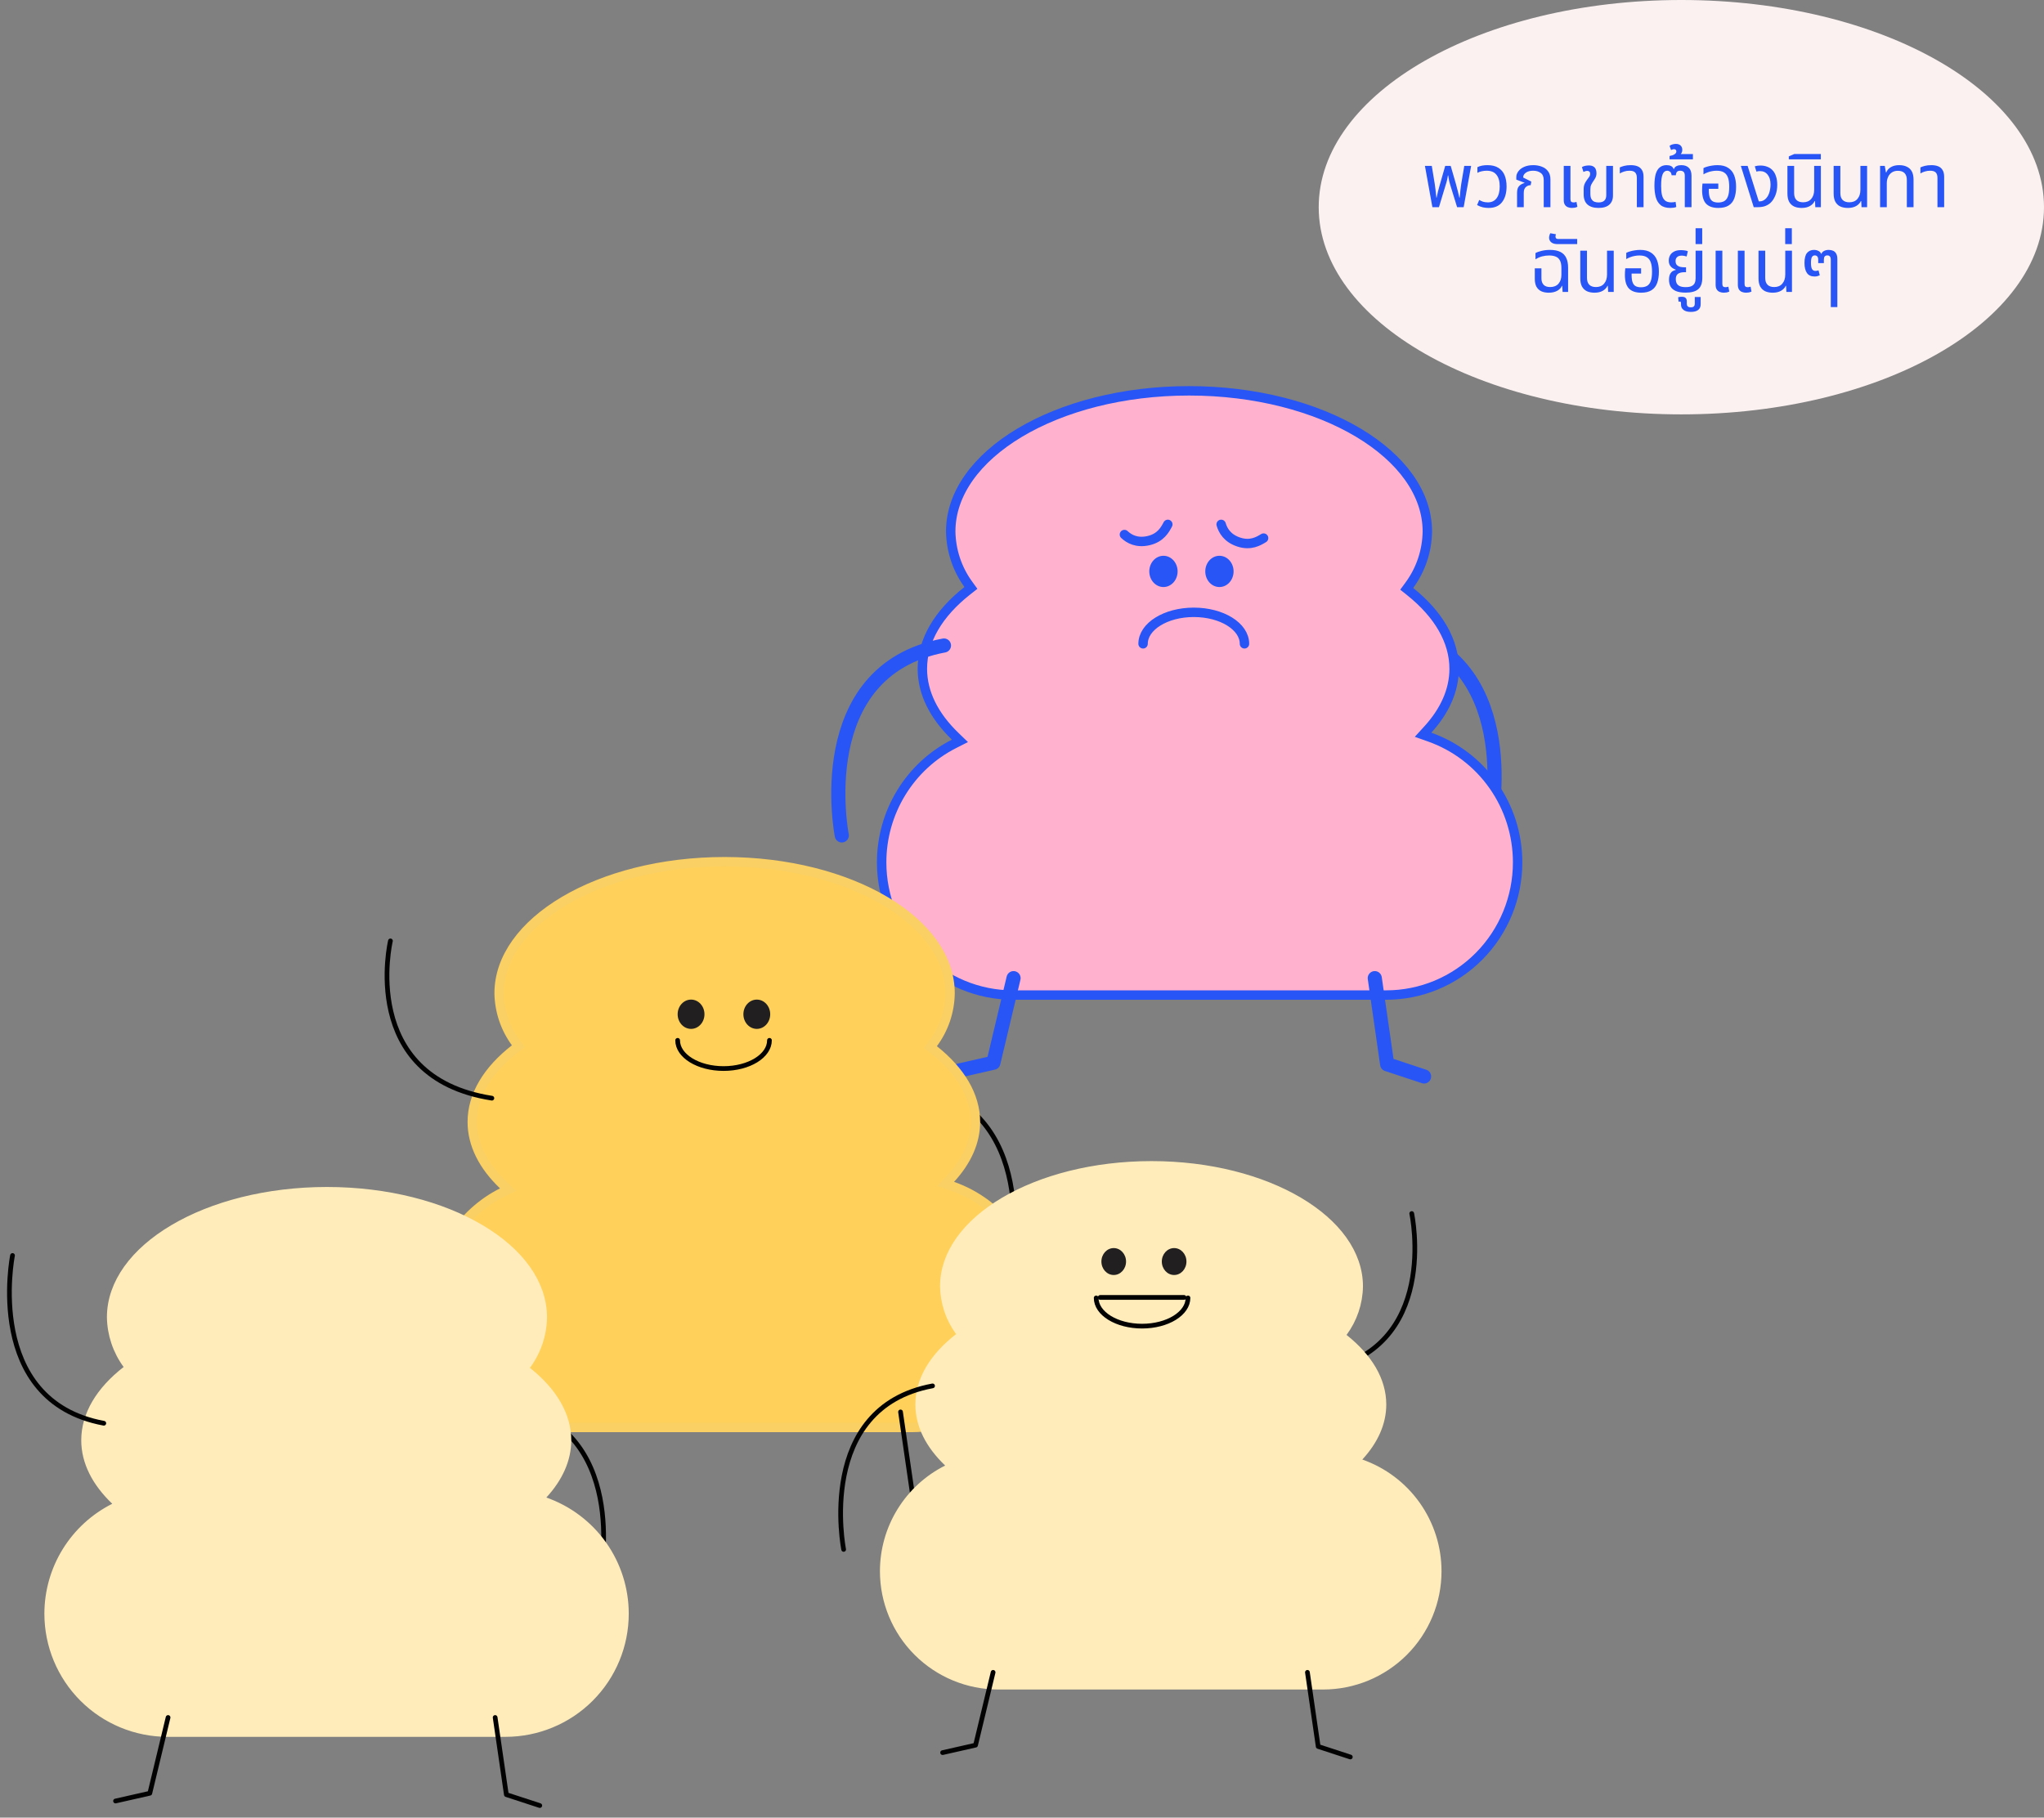 <svg width="217" height="193" viewBox="0 0 217 193" fill="none" xmlns="http://www.w3.org/2000/svg">
<rect x="0" y="0" width="217" height="193" fill="#808080" stroke="none"/>
<path d="M158.303 86.911C158.303 86.911 161.769 69.433 147.456 66.745" stroke="#2855F6" stroke-width="1.5" stroke-linecap="round" stroke-linejoin="round"/>
<path d="M151.585 77.463L151.077 78.019L151.787 78.271C154.513 79.238 156.876 81.036 158.548 83.419C160.22 85.801 161.118 88.649 161.117 91.57C161.117 95.308 159.647 98.892 157.03 101.534C154.414 104.176 150.866 105.659 147.168 105.659H107.55C103.852 105.659 100.304 104.176 97.688 101.534C95.071 98.892 93.6 95.308 93.6 91.57C93.6 88.958 94.32 86.399 95.677 84.177C97.034 81.954 98.975 80.157 101.284 78.986L101.911 78.668L101.405 78.18C99.158 76.012 97.923 73.572 97.923 71.015C97.923 67.996 99.631 65.138 102.7 62.725L103.078 62.428L102.796 62.039C101.614 60.41 100.963 58.45 100.933 56.43C100.934 52.415 103.659 48.694 108.248 45.95C112.828 43.21 119.186 41.5 126.235 41.5C133.283 41.5 139.641 43.21 144.22 45.95C148.807 48.694 151.531 52.416 151.533 56.431C151.507 58.489 150.84 60.485 149.626 62.137L149.342 62.523L149.716 62.823C152.704 65.219 154.377 68.04 154.377 71.015C154.377 73.294 153.39 75.483 151.585 77.463Z" fill="#FFB1CE" stroke="#2855F6"/>
<path d="M89.368 88.708C89.368 88.708 85.907 71.23 100.215 68.542" stroke="#2855F6" stroke-width="1.5" stroke-linecap="round" stroke-linejoin="round"/>
<path d="M107.603 103.864L105.462 112.844L101.442 113.763" stroke="#2855F6" stroke-width="1.5" stroke-linecap="round" stroke-linejoin="round"/>
<path d="M145.952 103.864L147.266 113.007L151.186 114.303" stroke="#2855F6" stroke-width="1.5" stroke-linecap="round" stroke-linejoin="round"/>
<path d="M123.517 62.334C124.347 62.334 125.02 61.591 125.02 60.674C125.02 59.758 124.347 59.015 123.517 59.015C122.687 59.015 122.014 59.758 122.014 60.674C122.014 61.591 122.687 62.334 123.517 62.334Z" fill="#2855F6"/>
<path d="M129.46 62.334C130.29 62.334 130.963 61.591 130.963 60.674C130.963 59.758 130.29 59.015 129.46 59.015C128.63 59.015 127.957 59.758 127.957 60.674C127.957 61.591 128.63 62.334 129.46 62.334Z" fill="#2855F6"/>
<path d="M119.373 56.76C119.858 57.215 120.676 57.701 121.949 57.402C123.222 57.104 123.682 56.246 123.982 55.68" stroke="#2855F6" stroke-linecap="round"/>
<path d="M129.643 55.68C129.83 56.321 130.286 57.162 131.531 57.564C132.775 57.966 133.605 57.467 134.149 57.136" stroke="#2855F6" stroke-linecap="round"/>
<path d="M121.354 68.363C121.354 66.52 123.755 65.019 126.736 65.019C129.717 65.019 132.119 66.516 132.119 68.363" stroke="#2855F6" stroke-linecap="round" stroke-linejoin="round"/>
<path d="M107.303 134.034C107.303 134.034 110.585 117.652 97.028 115.132" stroke="#020202" stroke-width="0.5" stroke-linecap="round" stroke-linejoin="round"/>
<path d="M100.921 125.154L100.406 125.713L101.123 125.965C103.701 126.87 105.934 128.552 107.514 130.78C109.093 133.007 109.942 135.67 109.941 138.4C109.941 141.894 108.552 145.245 106.08 147.716C103.607 150.187 100.253 151.575 96.756 151.575H59.231C55.734 151.575 52.38 150.187 49.907 147.716C47.435 145.245 46.045 141.894 46.045 138.4C46.046 135.959 46.725 133.566 48.007 131.488C49.289 129.411 51.124 127.73 53.307 126.633L53.941 126.315L53.428 125.825C51.303 123.797 50.139 121.517 50.139 119.134C50.139 116.319 51.749 113.649 54.652 111.39L55.036 111.091L54.748 110.7C53.633 109.178 53.019 107.348 52.99 105.463C52.992 101.718 55.561 98.238 59.904 95.668C64.237 93.103 70.256 91.5 76.929 91.5C83.602 91.5 89.619 93.103 93.951 95.667C98.294 98.238 100.862 101.718 100.863 105.463C100.839 107.384 100.209 109.248 99.064 110.791L98.775 111.18L99.154 111.481C101.981 113.724 103.557 116.36 103.557 119.134C103.557 121.259 102.627 123.302 100.921 125.154Z" fill="#FFD15A" stroke="#FACF63"/>
<path d="M81.689 110.467C81.689 112.119 79.515 113.463 76.816 113.463C74.117 113.463 71.942 112.122 71.942 110.467" stroke="#020202" stroke-width="0.5" stroke-linecap="round" stroke-linejoin="round"/>
<path d="M41.45 99.908C41.45 99.908 38.014 114.384 52.22 116.61" stroke="#020202" stroke-width="0.5" stroke-linecap="round" stroke-linejoin="round"/>
<path d="M59.282 149.924L57.254 158.34L53.447 159.202" stroke="#020202" stroke-width="0.5" stroke-linecap="round" stroke-linejoin="round"/>
<path d="M95.604 149.924L96.849 158.494L100.562 159.708" stroke="#020202" stroke-width="0.5" stroke-linecap="round" stroke-linejoin="round"/>
<path d="M73.366 109.252C74.152 109.252 74.789 108.555 74.789 107.696C74.789 106.837 74.152 106.141 73.366 106.141C72.58 106.141 71.942 106.837 71.942 107.696C71.942 108.555 72.58 109.252 73.366 109.252Z" fill="#221F20"/>
<path d="M80.346 109.252C81.132 109.252 81.769 108.555 81.769 107.696C81.769 106.837 81.132 106.141 80.346 106.141C79.56 106.141 78.922 106.837 78.922 107.696C78.922 108.555 79.56 109.252 80.346 109.252Z" fill="#221F20"/>
<path d="M63.751 167.179C63.751 167.179 66.888 151.517 53.929 149.109" stroke="#020202" stroke-width="0.5" stroke-linecap="round" stroke-linejoin="round"/>
<path d="M57.634 158.675L57.119 159.234L57.836 159.485C60.296 160.349 62.427 161.954 63.935 164.08C65.442 166.206 66.251 168.747 66.251 171.352C66.251 174.687 64.926 177.885 62.566 180.243C60.206 182.601 57.005 183.925 53.668 183.925H17.796C14.458 183.925 11.258 182.601 8.898 180.243C6.538 177.885 5.212 174.687 5.212 171.352C5.213 169.023 5.861 166.739 7.084 164.757C8.308 162.774 10.059 161.17 12.142 160.123L12.776 159.805L12.263 159.315C10.235 157.379 9.126 155.205 9.126 152.934C9.126 150.253 10.66 147.705 13.432 145.549L13.815 145.25L13.528 144.858C12.464 143.408 11.879 141.663 11.851 139.865C11.853 136.296 14.302 132.975 18.45 130.52C22.589 128.07 28.338 126.539 34.714 126.539C41.09 126.539 46.838 128.07 50.976 130.52C55.123 132.975 57.571 136.296 57.573 139.866C57.55 141.697 56.949 143.475 55.857 144.946L55.568 145.335L55.948 145.636C58.646 147.778 60.148 150.292 60.148 152.934C60.148 154.959 59.262 156.907 57.634 158.675Z" fill="#FFECBA" stroke="#FFECBA"/>
<path d="M1.329 133.312C1.329 133.312 -1.764 148.752 11.021 151.127" stroke="#020202" stroke-width="0.5" stroke-linecap="round" stroke-linejoin="round"/>
<path d="M17.844 182.369L15.906 190.415L12.266 191.239" stroke="#020202" stroke-width="0.5" stroke-linecap="round" stroke-linejoin="round"/>
<path d="M52.567 182.369L53.757 190.562L57.306 191.722" stroke="#020202" stroke-width="0.5" stroke-linecap="round" stroke-linejoin="round"/>
<path d="M149.876 128.858C149.876 128.858 152.972 143.334 140.184 145.561" stroke="#020202" stroke-width="0.5" stroke-linecap="round" stroke-linejoin="round"/>
<path d="M144.262 154.641L143.747 155.2L144.464 155.451C146.824 156.28 148.869 157.82 150.315 159.86C151.761 161.899 152.538 164.337 152.538 166.837C152.538 170.036 151.266 173.105 149.002 175.367C146.738 177.629 143.667 178.9 140.465 178.9H105.992C102.789 178.9 99.719 177.629 97.454 175.367C95.19 173.105 93.918 170.036 93.918 166.837C93.919 164.602 94.54 162.411 95.714 160.509C96.888 158.606 98.569 157.067 100.567 156.064L101.201 155.745L100.688 155.255C98.741 153.397 97.68 151.313 97.68 149.137C97.68 146.569 99.149 144.126 101.81 142.055L102.193 141.757L101.906 141.365C100.886 139.974 100.325 138.301 100.299 136.578C100.3 133.157 102.647 129.972 106.63 127.614C110.604 125.262 116.126 123.791 122.25 123.791C128.374 123.791 133.895 125.262 137.868 127.614C141.851 129.972 144.196 133.157 144.198 136.578C144.176 138.334 143.6 140.038 142.553 141.449L142.264 141.838L142.643 142.139C145.234 144.195 146.673 146.606 146.673 149.137C146.673 151.077 145.824 152.945 144.262 154.641Z" fill="#FFECBA" stroke="#FFECBA"/>
<path d="M89.566 164.524C89.566 164.524 86.554 149.474 99.004 147.159" stroke="#020202" stroke-width="0.5" stroke-linecap="round" stroke-linejoin="round"/>
<path d="M105.433 177.576L103.57 185.308L100.072 186.1" stroke="#020202" stroke-width="0.5" stroke-linecap="round" stroke-linejoin="round"/>
<path d="M138.802 177.576L139.945 185.449L143.356 186.565" stroke="#020202" stroke-width="0.5" stroke-linecap="round" stroke-linejoin="round"/>
<path d="M118.238 135.385C118.96 135.385 119.546 134.745 119.546 133.955C119.546 133.166 118.96 132.526 118.238 132.526C117.516 132.526 116.93 133.166 116.93 133.955C116.93 134.745 117.516 135.385 118.238 135.385Z" fill="#221F20"/>
<path d="M124.651 135.385C125.373 135.385 125.958 134.745 125.958 133.955C125.958 133.166 125.373 132.526 124.651 132.526C123.928 132.526 123.343 133.166 123.343 133.955C123.343 134.745 123.928 135.385 124.651 135.385Z" fill="#221F20"/>
<path d="M126.122 137.818C126.122 139.47 123.948 140.815 121.249 140.815C118.549 140.815 116.375 139.474 116.375 137.818" stroke="#020202" stroke-width="0.5" stroke-linecap="round" stroke-linejoin="round"/>
<path d="M116.801 137.767H125.709" stroke="black" stroke-width="0.5" stroke-linecap="round"/>
<path d="M217 22C217 34.15 199.763 44 178.5 44C157.237 44 140 34.15 140 22C140 9.85 157.237 0 178.5 0C199.763 0 217 9.85 217 22Z" fill="#FBF1F1"/>
<path d="M152.069 22L151.277 17.616H152.005L152.317 19.52C152.344 19.675 152.371 19.875 152.397 20.12C152.424 20.365 152.456 20.656 152.493 20.992H152.517C152.565 20.763 152.611 20.557 152.653 20.376C152.701 20.195 152.744 20.032 152.781 19.888C152.824 19.739 152.861 19.608 152.893 19.496L153.429 17.616H154.013L154.557 19.496C154.589 19.608 154.624 19.739 154.661 19.888C154.704 20.032 154.747 20.195 154.789 20.376C154.837 20.557 154.885 20.763 154.933 20.992H154.965C154.997 20.656 155.027 20.365 155.053 20.12C155.08 19.875 155.107 19.675 155.133 19.52L155.453 17.616H156.181L155.389 22H154.693L153.957 19.616C153.92 19.483 153.883 19.344 153.845 19.2C153.813 19.056 153.781 18.867 153.749 18.632H153.717C153.696 18.787 153.672 18.923 153.645 19.04C153.619 19.157 153.592 19.261 153.565 19.352C153.539 19.443 153.512 19.531 153.485 19.616L152.765 22H152.069ZM158.04 22.08C157.832 22.08 157.629 22.059 157.432 22.016C157.24 21.973 157.034 21.893 156.816 21.776L157.04 21.232C157.157 21.301 157.29 21.363 157.44 21.416C157.589 21.464 157.762 21.488 157.96 21.488C158.354 21.488 158.661 21.344 158.88 21.056C159.104 20.763 159.216 20.341 159.216 19.792C159.216 19.253 159.101 18.843 158.872 18.56C158.648 18.272 158.301 18.128 157.832 18.128C157.661 18.128 157.488 18.147 157.312 18.184C157.136 18.221 156.981 18.277 156.848 18.352V17.752C157.002 17.672 157.17 17.616 157.352 17.584C157.538 17.552 157.725 17.536 157.912 17.536C158.392 17.536 158.781 17.632 159.08 17.824C159.378 18.011 159.597 18.272 159.736 18.608C159.874 18.944 159.944 19.339 159.944 19.792C159.944 20.496 159.784 21.053 159.464 21.464C159.149 21.875 158.674 22.08 158.04 22.08ZM161.057 22V20.48C161.057 20.144 161.132 19.901 161.281 19.752C161.431 19.597 161.62 19.491 161.849 19.432L161.857 19.408L160.977 19.072V18.808C160.977 18.589 161.049 18.384 161.193 18.192C161.337 17.995 161.543 17.837 161.809 17.72C162.081 17.597 162.404 17.536 162.777 17.536C163.103 17.536 163.404 17.589 163.681 17.696C163.959 17.797 164.18 17.96 164.345 18.184C164.516 18.403 164.601 18.691 164.601 19.048V22H163.889V19.12C163.889 18.763 163.78 18.509 163.561 18.36C163.348 18.205 163.084 18.128 162.769 18.128C162.444 18.128 162.185 18.197 161.993 18.336C161.801 18.469 161.705 18.64 161.705 18.848L162.569 19.28L162.505 19.664C162.308 19.664 162.135 19.731 161.985 19.864C161.841 19.992 161.769 20.197 161.769 20.48V22H161.057ZM166.886 22.08C166.742 22.08 166.603 22.056 166.47 22.008C166.337 21.96 166.227 21.875 166.142 21.752C166.057 21.629 166.014 21.459 166.014 21.24V17.616H166.726V21.152C166.726 21.275 166.753 21.363 166.806 21.416C166.859 21.469 166.945 21.496 167.062 21.496C167.11 21.496 167.161 21.491 167.214 21.48C167.267 21.469 167.318 21.456 167.366 21.44L167.462 21.96C167.361 22.008 167.262 22.04 167.166 22.056C167.07 22.072 166.977 22.08 166.886 22.08ZM169.704 22.08C169.202 22.08 168.813 21.96 168.536 21.72C168.264 21.475 168.128 21.109 168.128 20.624V20.136C168.128 19.869 168.165 19.659 168.24 19.504C168.314 19.349 168.394 19.216 168.48 19.104C168.57 18.981 168.648 18.875 168.712 18.784C168.781 18.693 168.816 18.584 168.816 18.456C168.816 18.344 168.786 18.264 168.728 18.216C168.674 18.168 168.605 18.144 168.52 18.144C168.456 18.144 168.386 18.155 168.312 18.176C168.242 18.197 168.173 18.224 168.104 18.256L167.944 17.744C168.04 17.68 168.157 17.635 168.296 17.608C168.44 17.581 168.565 17.568 168.672 17.568C168.869 17.568 169.026 17.603 169.144 17.672C169.266 17.741 169.354 17.837 169.408 17.96C169.461 18.077 169.488 18.216 169.488 18.376C169.488 18.573 169.453 18.736 169.384 18.864C169.32 18.992 169.242 19.117 169.152 19.24C169.061 19.373 168.986 19.501 168.928 19.624C168.869 19.747 168.84 19.907 168.84 20.104V20.576C168.84 20.821 168.88 21.011 168.96 21.144C169.04 21.277 169.146 21.371 169.28 21.424C169.413 21.472 169.554 21.496 169.704 21.496C169.97 21.496 170.173 21.435 170.312 21.312C170.456 21.184 170.528 20.989 170.528 20.728V17.616H171.24V20.768C171.24 21.179 171.109 21.501 170.848 21.736C170.592 21.965 170.21 22.08 169.704 22.08ZM173.775 22V18.888C173.775 18.627 173.713 18.435 173.591 18.312C173.473 18.189 173.273 18.128 172.991 18.128C172.799 18.128 172.617 18.155 172.447 18.208C172.281 18.256 172.121 18.325 171.967 18.416V17.776C172.073 17.723 172.225 17.669 172.423 17.616C172.62 17.563 172.855 17.536 173.127 17.536C173.404 17.536 173.644 17.576 173.847 17.656C174.049 17.736 174.207 17.869 174.319 18.056C174.431 18.237 174.487 18.48 174.487 18.784V22H173.775ZM177.337 22.08C176.889 22.08 176.542 21.979 176.297 21.776C176.051 21.568 175.881 21.288 175.785 20.936C175.689 20.579 175.641 20.173 175.641 19.72C175.641 19.197 175.689 18.776 175.785 18.456C175.886 18.136 176.033 17.904 176.225 17.76C176.417 17.611 176.651 17.536 176.929 17.536C177.115 17.536 177.273 17.568 177.401 17.632C177.534 17.696 177.627 17.803 177.681 17.952H177.713C177.766 17.797 177.862 17.691 178.001 17.632C178.139 17.568 178.302 17.536 178.489 17.536C178.835 17.536 179.102 17.629 179.289 17.816C179.481 17.997 179.577 18.277 179.577 18.656V22H178.865V18.664C178.865 18.456 178.819 18.315 178.729 18.24C178.638 18.165 178.523 18.128 178.385 18.128C178.23 18.128 178.115 18.165 178.041 18.24C177.971 18.315 177.929 18.437 177.913 18.608H177.465C177.443 18.421 177.387 18.296 177.297 18.232C177.206 18.163 177.105 18.128 176.993 18.128C176.779 18.128 176.619 18.253 176.513 18.504C176.406 18.749 176.353 19.157 176.353 19.728C176.353 20.096 176.379 20.411 176.433 20.672C176.491 20.933 176.598 21.136 176.753 21.28C176.907 21.419 177.131 21.488 177.425 21.488C177.531 21.488 177.619 21.483 177.689 21.472C177.758 21.461 177.825 21.448 177.889 21.432L177.961 21.976C177.881 22.013 177.785 22.04 177.673 22.056C177.561 22.072 177.449 22.08 177.337 22.08ZM177.247 16.92V16.568C177.354 16.547 177.463 16.517 177.575 16.48C177.687 16.437 177.781 16.384 177.855 16.32C177.93 16.251 177.967 16.168 177.967 16.072C177.967 16.008 177.949 15.955 177.911 15.912C177.869 15.864 177.805 15.84 177.719 15.84C177.666 15.84 177.613 15.851 177.559 15.872C177.501 15.893 177.45 15.912 177.407 15.928L177.247 15.488C177.354 15.403 177.474 15.347 177.607 15.32C177.735 15.293 177.839 15.28 177.919 15.28C178.133 15.28 178.301 15.339 178.423 15.456C178.541 15.573 178.599 15.723 178.599 15.904C178.599 16.053 178.562 16.184 178.487 16.296C178.407 16.403 178.317 16.488 178.215 16.552L178.135 16.36H179.727V16.92H177.247ZM182.423 22.08C181.847 22.08 181.415 21.931 181.127 21.632C180.844 21.328 180.703 20.853 180.703 20.208C180.703 20.101 180.705 19.987 180.711 19.864C180.721 19.736 180.732 19.611 180.743 19.488H182.423V20.048H181.415V20.208C181.415 20.544 181.452 20.808 181.527 21C181.601 21.187 181.711 21.317 181.855 21.392C182.004 21.467 182.188 21.504 182.407 21.504C182.647 21.504 182.855 21.459 183.031 21.368C183.207 21.277 183.343 21.112 183.439 20.872C183.535 20.632 183.583 20.288 183.583 19.84C183.583 19.445 183.54 19.123 183.455 18.872C183.369 18.621 183.228 18.435 183.031 18.312C182.839 18.189 182.577 18.128 182.247 18.128C182.076 18.128 181.911 18.144 181.751 18.176C181.591 18.203 181.436 18.245 181.287 18.304C181.137 18.357 180.991 18.427 180.847 18.512V17.848C180.953 17.789 181.084 17.739 181.239 17.696C181.393 17.648 181.564 17.611 181.751 17.584C181.937 17.552 182.132 17.536 182.335 17.536C182.804 17.536 183.183 17.632 183.471 17.824C183.764 18.011 183.977 18.277 184.111 18.624C184.244 18.965 184.311 19.371 184.311 19.84C184.311 20.309 184.249 20.712 184.127 21.048C184.004 21.384 183.804 21.64 183.527 21.816C183.255 21.992 182.887 22.08 182.423 22.08ZM186.184 22L184.816 17.616H185.536L186.72 21.384H186.816C186.944 21.384 187.07 21.355 187.192 21.296C187.315 21.232 187.419 21.152 187.504 21.056C187.664 20.88 187.782 20.659 187.856 20.392C187.931 20.12 187.968 19.853 187.968 19.592C187.968 19.149 187.867 18.803 187.664 18.552C187.467 18.296 187.192 18.168 186.84 18.168C186.771 18.168 186.702 18.173 186.632 18.184C186.568 18.195 186.515 18.208 186.472 18.224L186.296 17.656C186.408 17.624 186.512 17.603 186.608 17.592C186.71 17.581 186.8 17.576 186.88 17.576C187.147 17.576 187.384 17.616 187.592 17.696C187.806 17.771 187.987 17.883 188.136 18.032C188.323 18.213 188.459 18.44 188.544 18.712C188.635 18.984 188.68 19.285 188.68 19.616C188.68 20.032 188.616 20.403 188.488 20.728C188.36 21.048 188.2 21.304 188.008 21.496C187.854 21.651 187.664 21.773 187.44 21.864C187.216 21.955 186.931 22 186.584 22H186.184ZM191.273 22.08C190.959 22.08 190.687 22.027 190.457 21.92C190.233 21.808 190.06 21.64 189.937 21.416C189.82 21.192 189.761 20.901 189.761 20.544V17.616H190.473V20.504C190.473 20.824 190.553 21.067 190.713 21.232C190.879 21.397 191.116 21.48 191.425 21.48C191.799 21.48 192.087 21.36 192.289 21.12C192.497 20.88 192.601 20.557 192.601 20.152V17.616H193.313V22H192.721L192.689 21.352H192.649C192.553 21.565 192.385 21.741 192.145 21.88C191.911 22.013 191.62 22.08 191.273 22.08ZM189.908 16.92V16.608L190.492 16.352H193.308V16.92H189.908ZM196.18 22.08C195.865 22.08 195.593 22.027 195.364 21.92C195.14 21.808 194.966 21.64 194.844 21.416C194.726 21.192 194.668 20.901 194.668 20.544V17.616H195.38V20.504C195.38 20.824 195.46 21.067 195.62 21.232C195.785 21.397 196.022 21.48 196.332 21.48C196.705 21.48 196.993 21.36 197.196 21.12C197.404 20.88 197.508 20.557 197.508 20.152V17.616H198.22V22H197.628L197.596 21.352H197.556C197.46 21.565 197.292 21.741 197.052 21.88C196.817 22.013 196.526 22.08 196.18 22.08ZM199.598 22V17.616H200.094L200.222 18.312H200.254C200.344 18.072 200.51 17.883 200.75 17.744C200.99 17.605 201.28 17.536 201.622 17.536C201.942 17.536 202.214 17.592 202.438 17.704C202.667 17.811 202.843 17.976 202.966 18.2C203.088 18.424 203.15 18.715 203.15 19.072V22H202.438V19.112C202.438 18.792 202.358 18.549 202.198 18.384C202.038 18.219 201.8 18.136 201.486 18.136C201.235 18.136 201.022 18.195 200.846 18.312C200.67 18.429 200.536 18.589 200.446 18.792C200.355 18.989 200.31 19.213 200.31 19.464V22H199.598ZM205.689 22V18.888C205.689 18.627 205.627 18.435 205.505 18.312C205.387 18.189 205.187 18.128 204.905 18.128C204.713 18.128 204.531 18.155 204.361 18.208C204.195 18.256 204.035 18.325 203.881 18.416V17.776C203.987 17.723 204.139 17.669 204.337 17.616C204.534 17.563 204.769 17.536 205.041 17.536C205.318 17.536 205.558 17.576 205.761 17.656C205.963 17.736 206.121 17.869 206.233 18.056C206.345 18.237 206.401 18.48 206.401 18.784V22H205.689ZM164.413 31.08C164.114 31.08 163.853 31.029 163.629 30.928C163.41 30.821 163.24 30.661 163.117 30.448C163 30.229 162.941 29.949 162.941 29.608V28.496H163.645V29.552C163.645 29.845 163.722 30.075 163.877 30.24C164.032 30.4 164.264 30.48 164.573 30.48C164.952 30.48 165.245 30.363 165.453 30.128C165.661 29.888 165.765 29.573 165.765 29.184V28.464C165.765 28.112 165.712 27.84 165.605 27.648C165.504 27.456 165.357 27.323 165.165 27.248C164.973 27.168 164.741 27.128 164.469 27.128C164.213 27.128 163.962 27.16 163.717 27.224C163.477 27.288 163.242 27.392 163.013 27.536V26.872C163.168 26.781 163.381 26.704 163.653 26.64C163.93 26.571 164.232 26.536 164.557 26.536C165.01 26.536 165.378 26.608 165.661 26.752C165.944 26.896 166.149 27.107 166.277 27.384C166.41 27.661 166.477 28.005 166.477 28.416V31H165.893L165.853 30.352H165.821C165.73 30.565 165.562 30.741 165.317 30.88C165.077 31.013 164.776 31.08 164.413 31.08ZM165.377 25.92C165.153 25.92 164.975 25.888 164.841 25.824C164.708 25.76 164.612 25.677 164.553 25.576C164.489 25.475 164.457 25.368 164.457 25.256C164.457 25.176 164.471 25.091 164.497 25C164.519 24.904 164.548 24.827 164.585 24.768L165.185 24.872C165.175 24.893 165.164 24.931 165.153 24.984C165.143 25.032 165.137 25.077 165.137 25.12C165.137 25.189 165.159 25.251 165.201 25.304C165.244 25.352 165.316 25.376 165.417 25.376H167.441V25.92H165.377ZM169.281 31.08C168.966 31.08 168.694 31.027 168.465 30.92C168.241 30.808 168.068 30.64 167.945 30.416C167.828 30.192 167.769 29.901 167.769 29.544V26.616H168.481V29.504C168.481 29.824 168.561 30.067 168.721 30.232C168.886 30.397 169.124 30.48 169.433 30.48C169.806 30.48 170.094 30.36 170.297 30.12C170.505 29.88 170.609 29.557 170.609 29.152V26.616H171.321V31H170.729L170.697 30.352H170.657C170.561 30.565 170.393 30.741 170.153 30.88C169.918 31.013 169.628 31.08 169.281 31.08ZM174.227 31.08C173.651 31.08 173.219 30.931 172.931 30.632C172.649 30.328 172.507 29.853 172.507 29.208C172.507 29.101 172.51 28.987 172.515 28.864C172.526 28.736 172.537 28.611 172.547 28.488H174.227V29.048H173.219V29.208C173.219 29.544 173.257 29.808 173.331 30C173.406 30.187 173.515 30.317 173.659 30.392C173.809 30.467 173.993 30.504 174.211 30.504C174.451 30.504 174.659 30.459 174.835 30.368C175.011 30.277 175.147 30.112 175.243 29.872C175.339 29.632 175.387 29.288 175.387 28.84C175.387 28.445 175.345 28.123 175.259 27.872C175.174 27.621 175.033 27.435 174.835 27.312C174.643 27.189 174.382 27.128 174.051 27.128C173.881 27.128 173.715 27.144 173.555 27.176C173.395 27.203 173.241 27.245 173.091 27.304C172.942 27.357 172.795 27.427 172.651 27.512V26.848C172.758 26.789 172.889 26.739 173.043 26.696C173.198 26.648 173.369 26.611 173.555 26.584C173.742 26.552 173.937 26.536 174.139 26.536C174.609 26.536 174.987 26.632 175.275 26.824C175.569 27.011 175.782 27.277 175.915 27.624C176.049 27.965 176.115 28.371 176.115 28.84C176.115 29.309 176.054 29.712 175.931 30.048C175.809 30.384 175.609 30.64 175.331 30.816C175.059 30.992 174.691 31.08 174.227 31.08ZM178.957 31.072C178.525 31.072 178.178 31.016 177.917 30.904C177.661 30.792 177.474 30.635 177.357 30.432C177.245 30.229 177.189 29.989 177.189 29.712C177.189 29.467 177.224 29.272 177.293 29.128C177.368 28.979 177.458 28.869 177.565 28.8C177.677 28.731 177.792 28.685 177.909 28.664V28.632C177.802 28.6 177.69 28.547 177.573 28.472C177.456 28.397 177.357 28.293 177.277 28.16C177.202 28.027 177.165 27.859 177.165 27.656C177.165 27.469 177.208 27.293 177.293 27.128C177.378 26.963 177.517 26.827 177.709 26.72C177.901 26.613 178.154 26.56 178.469 26.56C178.597 26.56 178.73 26.571 178.869 26.592C179.008 26.608 179.114 26.637 179.189 26.68L179.061 27.232C179.002 27.211 178.925 27.192 178.829 27.176C178.738 27.155 178.642 27.144 178.541 27.144C178.317 27.144 178.152 27.197 178.045 27.304C177.938 27.405 177.885 27.541 177.885 27.712C177.885 27.899 177.93 28.04 178.021 28.136C178.117 28.232 178.237 28.299 178.381 28.336C178.53 28.368 178.685 28.384 178.845 28.384H178.997V28.904H178.845C178.525 28.904 178.288 28.963 178.133 29.08C177.984 29.192 177.909 29.381 177.909 29.648C177.909 29.803 177.938 29.944 177.997 30.072C178.061 30.2 178.168 30.301 178.317 30.376C178.472 30.451 178.685 30.488 178.957 30.488C179.229 30.488 179.44 30.451 179.589 30.376C179.744 30.301 179.853 30.195 179.917 30.056C179.981 29.912 180.013 29.741 180.013 29.544V26.616H180.725V29.496C180.725 30.056 180.581 30.459 180.293 30.704C180.01 30.949 179.565 31.072 178.957 31.072ZM179.51 33.12C179.168 33.12 178.91 33.051 178.734 32.912C178.552 32.779 178.462 32.587 178.462 32.336V32.2C178.462 32.109 178.44 32.053 178.398 32.032C178.35 32.016 178.286 32.019 178.206 32.04L178.158 31.56C178.232 31.539 178.307 31.525 178.382 31.52C178.451 31.515 178.504 31.512 178.542 31.512C178.734 31.512 178.872 31.555 178.958 31.64C179.038 31.725 179.078 31.845 179.078 32V32.272C179.078 32.373 179.11 32.459 179.174 32.528C179.238 32.597 179.347 32.632 179.502 32.632C179.662 32.632 179.774 32.597 179.838 32.528C179.896 32.459 179.926 32.373 179.926 32.272V31.536H180.55V32.312C180.55 32.573 180.462 32.773 180.286 32.912C180.11 33.051 179.851 33.12 179.51 33.12ZM180.01 25.92V24.232H180.714V25.92H180.01ZM183.011 31.08C182.867 31.08 182.728 31.056 182.595 31.008C182.462 30.96 182.352 30.875 182.267 30.752C182.182 30.629 182.139 30.459 182.139 30.24V26.616H182.851V30.152C182.851 30.275 182.878 30.363 182.931 30.416C182.984 30.469 183.07 30.496 183.187 30.496C183.235 30.496 183.286 30.491 183.339 30.48C183.392 30.469 183.443 30.456 183.491 30.44L183.587 30.96C183.486 31.008 183.387 31.04 183.291 31.056C183.195 31.072 183.102 31.08 183.011 31.08ZM185.37 31.08C185.226 31.08 185.088 31.056 184.954 31.008C184.821 30.96 184.712 30.875 184.626 30.752C184.541 30.629 184.498 30.459 184.498 30.24V26.616H185.21V30.152C185.21 30.275 185.237 30.363 185.29 30.416C185.344 30.469 185.429 30.496 185.546 30.496C185.594 30.496 185.645 30.491 185.698 30.48C185.752 30.469 185.802 30.456 185.85 30.44L185.946 30.96C185.845 31.008 185.746 31.04 185.65 31.056C185.554 31.072 185.461 31.08 185.37 31.08ZM188.203 31.08C187.888 31.08 187.616 31.027 187.387 30.92C187.163 30.808 186.99 30.64 186.867 30.416C186.75 30.192 186.691 29.901 186.691 29.544V26.616H187.403V29.504C187.403 29.824 187.483 30.067 187.643 30.232C187.808 30.397 188.046 30.48 188.355 30.48C188.728 30.48 189.016 30.36 189.219 30.12C189.427 29.88 189.531 29.557 189.531 29.152V26.616H190.243V31H189.651L189.619 30.352H189.579C189.483 30.565 189.315 30.741 189.075 30.88C188.84 31.013 188.55 31.08 188.203 31.08ZM189.525 25.92V24.232H190.229V25.92H189.525ZM194.365 32.608V27.592C194.365 27.421 194.333 27.301 194.269 27.232C194.211 27.157 194.12 27.12 193.997 27.12C193.875 27.12 193.781 27.157 193.717 27.232C193.659 27.301 193.629 27.421 193.629 27.592V27.936H193.029V27.592C193.029 27.421 192.997 27.301 192.933 27.232C192.869 27.157 192.779 27.12 192.661 27.12C192.528 27.12 192.427 27.181 192.357 27.304C192.293 27.421 192.261 27.624 192.261 27.912C192.261 28.237 192.301 28.461 192.381 28.584C192.461 28.707 192.581 28.768 192.741 28.768C192.789 28.768 192.84 28.763 192.893 28.752C192.952 28.741 193.008 28.725 193.061 28.704L193.197 29.232C193.112 29.269 193.024 29.301 192.933 29.328C192.843 29.349 192.744 29.36 192.637 29.36C192.269 29.36 192 29.235 191.829 28.984C191.659 28.733 191.573 28.381 191.573 27.928C191.573 27.421 191.664 27.064 191.845 26.856C192.027 26.643 192.269 26.536 192.573 26.536C192.749 26.536 192.907 26.571 193.045 26.64C193.184 26.704 193.283 26.808 193.341 26.952H193.365C193.429 26.808 193.528 26.704 193.661 26.64C193.8 26.571 193.96 26.536 194.141 26.536C194.312 26.536 194.467 26.565 194.605 26.624C194.744 26.683 194.853 26.784 194.933 26.928C195.019 27.067 195.061 27.261 195.061 27.512V32.608H194.365Z" fill="#2855F6"/>
</svg>
